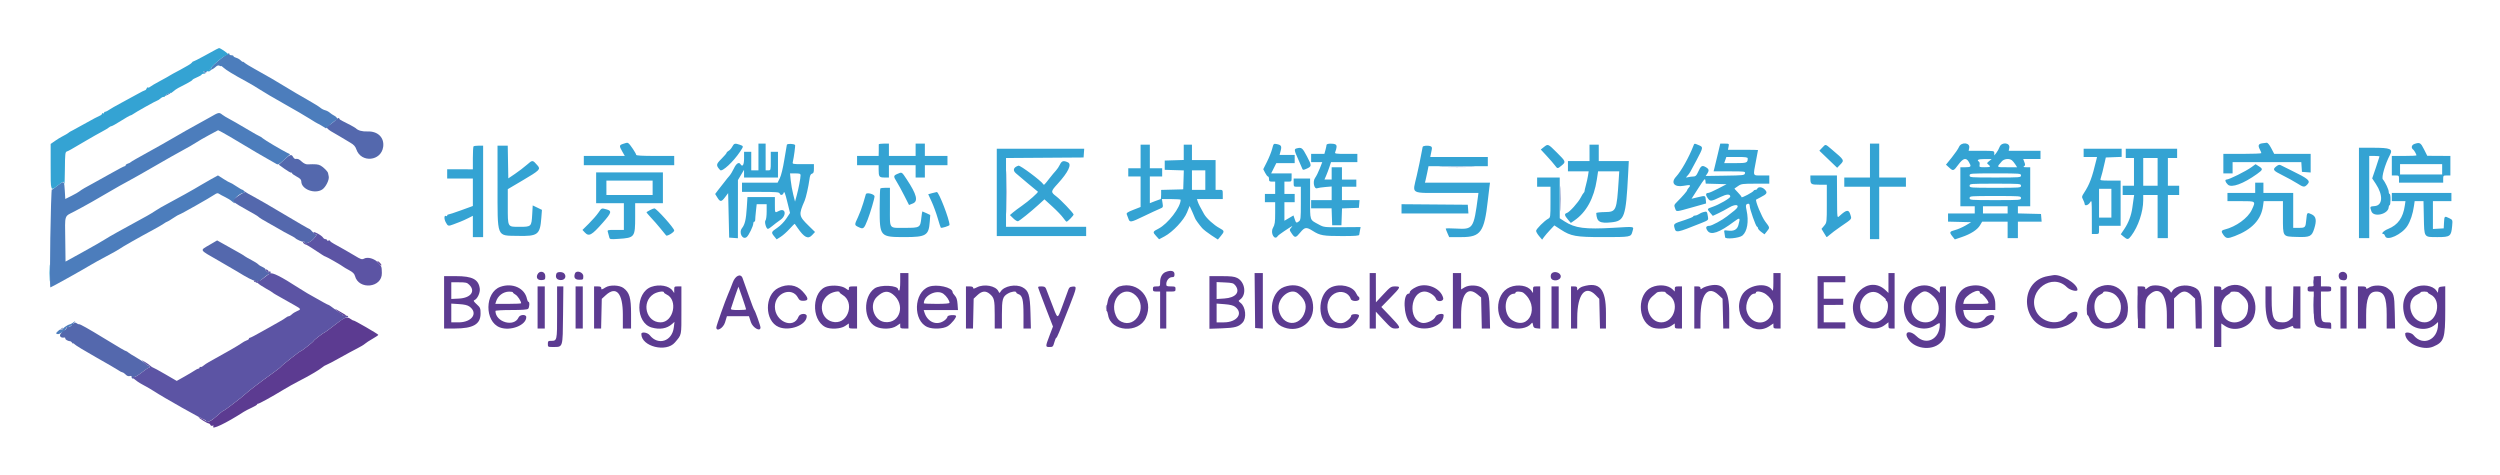 <svg xmlns="http://www.w3.org/2000/svg" role="img" viewBox="-4.05 -2.30 405.60 77.10"><title>Beijing Academy of Blockchain and Edge Computing (member) logo</title><g fill-rule="evenodd"><path fill="#5c3b91" d="M57.167 40.064c0 .064.15.278.333.474.183.197.333.281.333.186 0-.095-.15-.308-.333-.474-.183-.166-.333-.249-.333-.186m127.892 1.768c-.553.223-.892.84-.892 1.622 0 .703-.008.713-.584.713-.511 0-.583.051-.583.416s.072.417.583.417h.584v6h1v-6h.75c.689 0 .75-.034.75-.417 0-.382-.061-.416-.75-.416-.67 0-.75-.041-.75-.38 0-.564.459-1.12.926-1.12.341 0 .407-.081.407-.5 0-.539-.593-.677-1.441-.335m-101.916.403c-.263.578.065.966.759.899.467-.046.515-.104.515-.634 0-.783-.948-.98-1.274-.265m3.089-.164c-.236.613.003 1.011.637 1.064.693.057 1.052-.544.629-1.054-.262-.316-1.146-.323-1.266-.01m3.003-.01c-.252.658-.009 1.022.682 1.022.65 0 .666-.014.666-.583 0-.651-1.125-1.018-1.348-.439m158.433.02c-.118.142-.16.427-.1.667.176.702 1.599.515 1.599-.21 0-.621-1.087-.953-1.499-.457m127.912-.124c-.348.259-.225 1.042.18 1.144.728.182.99.023.99-.603 0-.592-.68-.907-1.17-.541M142 43.417c0 .833-.069 1.416-.167 1.416-.091 0-.166-.068-.166-.153 0-.703-2.905-.841-3.832-.181-1.905 1.356-1.796 5.167.175 6.173.97.494 2.591.454 3.383-.084l.607-.411v.411c0 .369.069.412.667.412h.666v-9H142v1.417m57.539 3.041l.044 4.459.625.051.625.052V42h-1.338l.044 4.458m18.628.042V51h1v-2.734l1.269 1.367c1.169 1.259 1.32 1.367 1.916 1.367.93 0 .84-.214-.825-1.956l-1.471-1.539 1.472-1.506c1.684-1.723 1.73-1.832.766-1.832-.665 0-.774.073-1.911 1.291l-1.205 1.292-.006-2.375-.005-2.375h-1v4.5m13.5 0V51H233v-2.156c0-3.443 1.027-4.736 2.673-3.363l.577.482.054 2.518.053 2.519h1.339l-.056-2.655c-.062-2.884-.132-3.118-1.185-3.904-.674-.503-2.124-.571-2.865-.133l-.59.347V42h-1.333v4.5m51.995-2.958c-.004 1.081-.054 1.458-.168 1.263-.848-1.454-4.102-.893-4.975.858-1.622 3.251 1.7 6.853 4.541 4.925l.607-.411v.411c0 .36.074.412.583.412h.583v-9h-1.166l-.005 1.542m18.671.073v1.614l-.458-.437c-2.737-2.611-6.616 1.062-4.875 4.617.754 1.539 3.325 2.106 4.721 1.041l.612-.467v.509c0 .453.054.508.5.508h.5v-9h-1v1.615m25.908-1.129c-5.029.826-4.333 8.513.77 8.514 2.031 0 3.985-1.204 3.988-2.458.002-.533-1.235-.217-1.681.43-1.203 1.741-4.334 1.117-5.141-1.025-1.205-3.196 2.733-6.026 5.097-3.661.514.513 1.727.81 1.725.422-.005-1.004-2.754-2.626-3.988-2.354-.052.012-.399.071-.77.132M68 46.75V51l1.708-.001c3.008-.002 4.209-.691 4.209-2.416 0-.876-.044-.982-.628-1.517-.476-.436-.567-.598-.378-.67.493-.189.969-1.21.878-1.884-.2-1.492-1.199-2.012-3.867-2.012H68v4.25m46.828-3.208c-.208.573-.551 1.428-.761 1.901-.447 1.007-1.9 5.12-1.9 5.379 0 .777 1.131.121 1.416-.822l.303-1h3.575l.311.958c.3.924 1.561 1.627 1.561.87 0-.273-.874-2.728-1.006-2.828-.061-.046-.49-1.171-.954-2.5-.464-1.329-.896-2.548-.96-2.708-.308-.777-1.179-.365-1.585.75m77.339 3.228v4.27l2.041-.072c2.119-.075 2.719-.243 3.348-.938.673-.744.491-2.54-.324-3.181-.394-.31-.398-.331-.097-.544 1.107-.786.83-2.864-.468-3.513-.456-.228-1.011-.292-2.542-.292h-1.958v4.27m98.666-.02V51h4.5v-1h-3.5v-2.833H295v-1h-3.167V43.5h3.5v-1h-4.5v4.25m80.485-4.125c-.009.069-.003.444.012.833.028.686.012.709-.484.709-.436 0-.513.062-.513.416 0 .352.078.417.5.417h.5v2.491c0 3.096.134 3.354 1.809 3.475l1.025.074v-.52c0-.491-.036-.52-.634-.52-.983 0-1.033-.132-1.033-2.7V45h.833c.778 0 .834-.028.834-.417 0-.389-.056-.416-.834-.416h-.833V42.5h-.583c-.321 0-.591.056-.599.125M72.091 43.909c1.049 1.049.229 2.135-1.685 2.232l-1.239.062V43.5h1.257c1.113 0 1.305.047 1.667.409m124.259.07c.877 1.084.101 2.031-1.762 2.151l-1.255.081v-2.746l1.35.061c1.175.053 1.391.112 1.667.453m-119.224.258c-2.541.907-2.594 5.633-.073 6.586 1.706.645 4.28-.359 4.28-1.669 0-.495-1.03-.45-1.252.054-.712 1.623-3.748.762-3.748-1.062 0-.08 1.148-.146 2.55-.146 1.761 0 2.612-.062 2.75-.2.23-.23.273-1.133.055-1.133-.081 0-.188-.207-.238-.459-.355-1.764-2.352-2.674-4.324-1.971m17.078.087c-.652.409-.704.416-.704.093 0-.175-.176-.25-.583-.25h-.584V51h1.142l.054-2.409.054-2.409.646-.591C95.93 44.035 97 45.252 97 48.742V51h1.333v-2.378c0-2.611-.249-3.461-1.23-4.195-.653-.487-2.199-.542-2.899-.103m7.419-.086c-2.625.937-2.584 5.842.055 6.599 1.315.377 2.466.179 3.303-.566l.398-.354-.113.916c-.275 2.246-2.545 2.976-3.9 1.254-.36-.458-1.366-.608-1.366-.204 0 2.034 4.039 3.053 5.45 1.375 1.123-1.336 1.05-.973 1.05-5.209v-3.882h-.583c-.546 0-.584.034-.584.537v.537l-.271-.388c-.56-.799-2.135-1.08-3.439-.615m20.606.179c-2.293 1.143-2.252 5.372.061 6.339 1.769.739 4.543-.337 4.543-1.762 0-.531-1.123-.463-1.33.081-.798 2.099-3.841.813-3.837-1.622.004-2.249 2.792-3.307 3.763-1.428.198.382.358.475.815.475.964 0 .931-.433-.121-1.568-.973-1.05-2.434-1.243-3.894-.515m7.945-.256c-2.477.62-2.713 5.362-.329 6.595.792.41 2.495.321 3.215-.168l.607-.411v.411c0 .369.069.412.666.412H135v-6.833h-.667c-.563 0-.666.053-.666.344 0 .342-.005.342-.531-.033-.589-.419-1.964-.567-2.962-.317m16.463.064c-2.465.915-2.6 5.541-.192 6.548.881.368 2.528.292 3.252-.149.621-.378 1.523-1.515 1.344-1.694-.215-.215-1.374-.096-1.374.141 0 .131-.191.388-.425.572-1.237.973-2.81.372-3.315-1.268l-.116-.375h5.562l-.07-.971c-.051-.703-.171-1.081-.437-1.365-.201-.217-.367-.473-.367-.57-.005-.774-2.567-1.35-3.862-.869m7.815.09c-.489.249-.619.267-.619.084 0-.154-.196-.232-.583-.232h-.583V51h1.142l.054-2.421.054-2.422.614-.578c.723-.682 1.343-.744 1.989-.198.729.616.813.962.813 3.358V51h1.167v-2.242c0-2.515.115-2.93.953-3.424.588-.347 1.38-.449 1.38-.179 0 .086.151.204.335.262.657.209.832.91.832 3.325V51h1.202l-.068-2.542c-.078-2.918-.298-3.619-1.298-4.15-1.08-.573-2.981-.206-3.536.684-.192.307-.204.305-.376-.046-.435-.883-2.309-1.224-3.472-.631m23.103-.142c-.496.153-1.272.961-1.692 1.764-.233.445-.52 2.23-.359 2.23.066 0 .168.298.226.662.43 2.691 4.948 3.016 6.118.44 1.378-3.033-1.171-6.059-4.293-5.096m26.732.082c-2.402.882-2.717 5.232-.46 6.37 2.495 1.258 5.149-.277 5.166-2.989.017-2.74-2.171-4.312-4.706-3.381m7.629.055c-2.037.926-2.38 4.835-.543 6.193.729.539 2.769.66 3.624.216.623-.325 1.591-1.609 1.42-1.885-.161-.261-1.25-.209-1.25.06 0 .355-.807 1.074-1.338 1.19-2.357.518-3.545-3.47-1.409-4.731 1.043-.615 2.339-.208 2.671.838.149.468 1.409.446 1.409-.024 0-.184-.061-.334-.136-.334-.074 0-.263-.266-.418-.592-.535-1.121-2.574-1.592-4.03-.931m13.834-.062c-.658.309-1.083.66-1.083.895 0 .105-.067.19-.148.19-.996 0-.886 3.539.148 4.731 1.515 1.749 5.5.862 5.5-1.224 0-.407-1.171-.186-1.337.252-.213.559-1.487 1.14-2.17.99-2.319-.51-1.932-5.082.43-5.082.662 0 1.661.645 1.831 1.181.185.582 1.313.447 1.17-.139-.389-1.603-2.709-2.561-4.341-1.794m15.167.045c-2.586 1.068-2.539 5.647.066 6.518 1.24.414 2.758.154 3.362-.576.219-.264.245-.248.322.197.07.403.175.493.625.537l.541.052v-6.854h-.583c-.546 0-.583.034-.583.537v.537l-.272-.388c-.58-.828-2.199-1.089-3.478-.56m11.833-.115c-.275.082-.593.277-.708.434-.19.26-.209.253-.209-.08 0-.295-.096-.365-.5-.365h-.5V51h1l.008-1.792c.015-3.79 1.314-5.355 3.001-3.616l.575.593.057 2.407.057 2.408h.969v-2.542c-.001-3.917-1.029-5.091-3.75-4.28m11.136.146c-2.286 1.038-2.312 5.257-.041 6.432.792.41 2.495.321 3.215-.168l.607-.411v.411c0 .36.074.412.583.412h.583v-6.833h-.583c-.511 0-.583.051-.583.416V45l-.34-.34c-.731-.731-2.245-.879-3.441-.336m8.895-.155c-.258.078-.577.231-.708.34-.192.159-.24.144-.24-.072 0-.189-.15-.27-.5-.27h-.5V51h1l.008-1.792c.015-3.809 1.214-5.278 2.962-3.629l.614.579.057 2.421.057 2.421h.969v-2.497c0-3.972-1.008-5.147-3.719-4.334m33.962.144c-1.735.788-2.424 3.119-1.498 5.069.73 1.539 3.037 2.114 4.596 1.145.807-.502.826-.505.822-.145-.026 2.36-2.214 3.434-3.789 1.858-.973-.972-2.004-.797-1.463.248.91 1.761 3.805 2.241 5.309.881.862-.78.947-1.261.947-5.362v-3.84h-.5c-.451 0-.5.052-.5.531v.531l-.459-.437c-.885-.845-2.246-1.032-3.465-.479m8.485-.132c-2.299.667-2.821 4.714-.806 6.251 1.613 1.23 5.072.283 5.077-1.39.002-.403-1.132-.248-1.422.194-.917 1.4-3.182.948-3.512-.702l-.107-.534h5.209v-.944c0-2.242-2.047-3.568-4.439-2.875m21.172.126c-1.156.543-1.9 1.932-1.9 3.547 0 .538.06.979.133.979.073 0 .228.263.344.583.891 2.465 5.626 1.954 6.116-.66.629-3.35-1.91-5.756-4.693-4.449m8.433-.189c-.137.051-.381.207-.541.346-.263.229-.292.227-.292-.022 0-.207-.155-.275-.625-.275h-.625l.034 3.375.033 3.375.592.051.591.052v-2.271c0-2.406.083-2.752.813-3.368 1.543-1.303 2.687.159 2.687 3.436V51h1.167v-4.877l.595-.562c.798-.752 1.396-.747 2.207.018l.614.578.054 2.422.054 2.421h.976v-2.509c0-3.063-.226-3.778-1.332-4.221-1.247-.499-2.821-.239-3.379.558l-.254.362-.239-.342c-.462-.658-2.213-1.067-3.13-.73m12.667.002c-.137.052-.456.239-.708.415-.456.319-.459.319-.459-.024 0-.282-.104-.344-.583-.344h-.583V54h1.166v-3.823l.607.411c1.579 1.072 4.102.229 4.704-1.571 1.004-3.005-1.452-5.908-4.144-4.897m22.875.202c-.438.274-.542.292-.542.092 0-.177-.188-.247-.666-.247h-.667V51h1.333v-2.156c0-2.772.445-3.819 1.631-3.838 1.275-.02 1.703.918 1.703 3.736V51h1.362l-.056-2.655c-.061-2.886-.132-3.118-1.189-3.907-.665-.497-2.205-.558-2.909-.116m7.375-.007c-1.664.768-2.296 2.515-1.671 4.62.62 2.088 3.414 2.834 5.046 1.348l.375-.341-.004.404c-.025 2.528-2.504 3.596-3.983 1.716-.32-.406-1.346-.574-1.346-.22 0 1.532 2.82 2.832 4.547 2.096 1.77-.756 1.951-1.304 1.952-5.907l.001-3.885-.542.052c-.457.044-.55.126-.596.529l-.055.477-.259-.37c-.578-.825-2.257-1.077-3.465-.519M83.167 47.583V51h1.166v-6.833h-1.166v3.416m3.166.828c0 4.68.021 4.589-1.072 4.589-.364 0-.428.074-.428.5 0 .493.013.5.875.495 1.595-.01 1.535.184 1.591-5.169l.049-4.659h-1.015v4.244m3-.828V51H90.5v-6.833h-1.167v3.416m27.062-1.566c.333.972.605 1.816.605 1.875 0 .059-.568.108-1.262.108-.928 0-1.248-.055-1.207-.208.123-.466 1.205-3.611 1.23-3.578.016.02.3.831.634 1.803m48.021-1.559c.065.161.179.48.253.709.073.229.58 1.562 1.125 2.961l.991 2.545-.554 1.455c-.694 1.826-.695 1.872-.003 1.872.524 0 .576-.051.772-.75.115-.413.26-.75.322-.75.116 0 .411-.708 2.161-5.187 1.199-3.07 1.217-3.187.475-3.115-.487.047-.569.135-.818.885-.152.459-.568 1.592-.923 2.52-.749 1.953-.612 2.027-1.74-.936-.366-.963-.734-1.919-.818-2.125-.118-.292-.286-.375-.757-.375-.51 0-.586.045-.486.291m83.251 3.125V51h1.166v-6.833h-1.166v3.416m115.833-.825c0 3.881 1.223 5.128 3.922 4.001.505-.211.578-.211.578 0 0 .164.185.241.583.241h.584v-6.833h-1.143l-.054 2.514-.053 2.515-.468.402c-.334.288-.668.402-1.171.402-1.46 0-1.776-.674-1.777-3.792l-.001-2.041h-1v2.591m12.167.825V51h1v-6.833h-1v3.416m-296.5-2.444c0 .076.184.237.409.357.344.184.924 1.065.924 1.404 0 .055-.943.1-2.095.1h-2.094l.117-.375c.293-.94 1.15-1.594 2.114-1.613.343-.007.625.05.625.127m24.5.001c0 .077.187.225.417.33 1.92.875 1.144 4.53-.963 4.53-2.343 0-3.168-3.257-1.158-4.574.596-.39 1.704-.576 1.704-.286m28.5-.009c0 .072.216.258.479.414 1.97 1.163.982 4.601-1.268 4.416-2.236-.183-2.873-3.167-.96-4.49.62-.429 1.749-.648 1.749-.34m8.623.305c2.116 1.614 1.221 4.796-1.271 4.516-1.816-.205-2.634-2.836-1.278-4.11.988-.929 1.713-1.044 2.549-.406m8.233-.061c.489.36.977 1.084.977 1.45 0 .113-.74.175-2.083.175-1.146 0-2.084-.041-2.084-.092 0-1.303 2.119-2.321 3.19-1.533m31.215.285c1.91 1.877.001 5.348-2.331 4.241-.443-.21-.695-.49-.925-1.026-1.129-2.634 1.353-5.085 3.256-3.215m26.281-.368c1.12.918 1.476 1.833 1.149 2.951-.765 2.615-3.75 2.406-4.257-.298-.34-1.814 1.85-3.685 3.108-2.653m36.595-.084c2.719 2.128.976 6.26-1.863 4.417-1.545-1.003-1.262-4.239.374-4.286.115-.003.208-.081.208-.172 0-.238.964-.207 1.281.041m23.053-.077c0 .072.216.258.479.414 1.885 1.113 1.007 4.455-1.17 4.455-1.97 0-2.98-2.919-1.456-4.205.31-.261.638-.543.73-.627.205-.186 1.417-.218 1.417-.037m16.29.305c1.205.919 1.484 1.98.873 3.32-.885 1.945-3.415 1.569-3.998-.593-.309-1.15.446-2.83 1.274-2.83.125 0 .227-.075.227-.166 0-.338 1.058-.163 1.624.269m18.527.016c.769.58 1.075.881.903.884-.075.001-.03.07.101.153.414.262.326 1.691-.147 2.382-1.078 1.574-2.792 1.512-3.758-.136-1.224-2.089 1.06-4.673 2.901-3.283m8.664.348c1.61 1.512.779 4.2-1.299 4.2-2.133 0-3.074-2.593-1.508-4.159 1.139-1.139 1.63-1.146 2.807-.041m7.519-.633c0 .091.08.166.177.166.211 0 1.023.926 1.192 1.361.113.287-.009.306-1.976.306h-2.096l.106-.458c.225-.977 2.597-2.232 2.597-1.375m21.739.205c2.347 1.539.74 5.626-1.795 4.567-1.612-.674-1.87-3.782-.371-4.465.235-.107.427-.257.427-.334 0-.287 1.189-.128 1.739.232m20.309-.213c1.389 1.1 1.646 1.671 1.382 3.076-.392 2.089-3.222 2.435-4.034.492-.489-1.171-.124-2.642.791-3.182.263-.156.479-.342.479-.414 0-.186 1.141-.163 1.382.028m30.618-.019c0 .077.188.225.417.33 1.909.869 1.157 4.53-.93 4.53-2.325 0-3.255-3.597-1.168-4.52.283-.125.515-.285.515-.354s.262-.126.583-.126c.321 0 .583.063.583.14M72.136 47.45c1.425 1.059.376 2.55-1.794 2.55h-1.175v-3.044l1.261.081c.905.058 1.387.175 1.708.413m124.185.014c1.407 1.046.342 2.536-1.813 2.536h-1.175v-3.048l1.28.097c.881.066 1.412.195 1.708.415m-145.654.694c.32.275.681.502.801.504.12.003.175.075.122.161-.054.086.054.145.24.131.445-.033.482.003-.705-.689-.996-.58-1.016-.585-.458-.107m-.401 2.259c-.879.687-1.638 1.25-1.687 1.25-.146 0-1.746 1.23-1.746 1.342 0 .119-1.948 1.658-2.099 1.658-.138 0-3.138 2.365-3.204 2.526-.03.071-.63.541-1.334 1.044-1.807 1.291-3.873 2.863-4.363 3.32-.684.64-3.479 2.776-3.631 2.776-.077 0-.584.407-1.127.904-.879.805-1.471 1.067-1.742.771-.136-.149-1.166-.7-1.166-.623 0 .129 1.406 1.004 1.614 1.004.113 0 .246.108.297.239.051.135.204.197.349.141.158-.061.214-.03.146.081-.433.7 2.015-.461 4.927-2.338.229-.148.81-.449 1.292-.669.481-.22.875-.462.875-.538 0-.076.056-.122.125-.101.136.04 2.22-1.107 4.208-2.315.688-.418 1.775-1.025 2.417-1.35 1.566-.791 3.426-1.883 3.821-2.243.176-.161.476-.341.666-.401.19-.06 1.171-.574 2.179-1.142 1.009-.568 2.271-1.251 2.805-1.518.534-.266 1.106-.61 1.27-.763.164-.153.721-.516 1.237-.808.516-.291.936-.578.934-.638-.005-.123-3.957-2.407-4.031-2.331-.027.027-.233-.081-.46-.24-.646-.452-.87-.369-2.572.962"/><path fill="#5468ad" d="M50.56 17.048c-.391.417-1.482 1.199-1.612 1.156-.343-.113.237.549.686.783.278.145.933.525 1.454.846.521.321 1.287.779 1.701 1.018.567.327.81.597.976 1.084.766 2.243 4.039 1.93 4.354-.416.201-1.499-.871-2.553-2.536-2.491-.881.032-1.534-.148-1.917-.528-.116-.116-1.469-.849-2.124-1.152-.298-.138-.542-.31-.542-.383 0-.192-.221-.15-.44.083m-8.516 6.578l-.867.793.926.666c.51.366.995.646 1.078.623.084-.023.152.023.152.102 0 .079.338.323.75.542.561.297.75.496.75.786 0 1.27 2.177 2.106 3.4 1.305.574-.376 1.179-1.607 1.048-2.131-.055-.217-.103-.451-.108-.52-.015-.239-.76-.992-1.216-1.23-.415-.216-.762-.247-2.129-.194-.243.01-.624-.171-.899-.426-.467-.432-.639-.507-1.045-.456-.11.013-.281-.128-.381-.314-.266-.497-.497-.425-1.459.454m207.026 6.291c0 1.833.024 2.606.054 1.717.03-.889.03-2.389 0-3.333-.029-.945-.054-.218-.054 1.616M35.561 28.792c.077.127.034.208-.111.208-.129 0-.589.27-1.022.601l-.787.6.364.34c.2.186 1.125.748 2.055 1.249.929.5 1.765 1.002 1.857 1.114.091.113.766.53 1.5.928.733.398 1.597.888 1.919 1.089.322.202.997.574 1.5.828s.952.508.997.565c.188.232 1.207.681 1.348.594.084-.052.152-.031.152.046 0 .409.846.161 1.401-.411.54-.556.808-1.025.464-.813-.074.046-.317-.137-.539-.406-.223-.27-.464-.491-.536-.491-.072 0-1.873-1.041-4.002-2.314-2.129-1.273-4.38-2.579-5.003-2.902-.622-.323-1.255-.688-1.407-.811-.195-.158-.239-.162-.15-.014m-5.639 8.648c-1.585.928-1.696.725 1.356 2.477 1.436.825 2.855 1.65 3.151 1.833 1.555.96 2.503 1.457 2.856 1.496.216.023.446.102.512.175s-.03.078-.214.012c-.257-.092-.288-.074-.136.08.153.153.398.024 1.081-.574.486-.425.974-.772 1.084-.772.111 0 .247-.074.303-.165.059-.094-.007-.123-.152-.067-.258.099-.763-.279-.763-.57 0-.087-.223-.25-.494-.363-.272-.112-.577-.304-.678-.425-.1-.121-.571-.421-1.047-.667-.475-.246-.977-.533-1.114-.637-.286-.216-.452-.313-2.787-1.617l-1.703-.951-1.255.735M7.604 50.289c.063.26-.548.599-.8.443-.108-.067-.143-.043-.082.057.138.223-.318.608-.551.464-.097-.06-.126-.191-.065-.29.069-.111.034-.133-.088-.057-.14.086-.149.186-.029.331.123.147.077.308-.159.562-.354.38-.03.778.538.662.119-.025.198.045.177.154-.033.172.445.436.836.46.072.005.202.121.289.258.087.138.159.18.161.093.001-.086.096-.033.211.117.114.151 1.67 1.098 3.458 2.104 1.787 1.007 3.437 1.965 3.665 2.13.228.164.517.314.643.332.125.018.367.183.537.365.197.211.435.299.656.241.226-.059.33-.019.298.118-.027.115.055.247.183.293.153.056.187.013.101-.126-.085-.139-.051-.182.102-.129.127.044.692-.283 1.255-.728.563-.446 1.111-.81 1.218-.81.107 0 .146-.08.085-.177-.06-.098-.142-.146-.182-.106-.04.04-.284-.124-.541-.364-.258-.24-.935-.699-1.506-1.019-.57-.321-1.139-.677-1.264-.792-.124-.115-.278-.208-.341-.208-.119 0-1.139-.595-3.576-2.085-2.53-1.547-3.913-2.324-4.059-2.28-.078.024-.247-.044-.375-.15-.176-.146-.289-.146-.466.001-.129.107-.266.135-.306.062-.04-.072-.05-.039-.023.074"/><path fill="#4c7dbc" d="M31.997 7.053c-.952.722-1.896 1.614-1.708 1.614.06 0-.038.108-.215.241-.314.234-.312.239.046.149.204-.051.552-.262.774-.467.288-.267.479-.331.671-.224.148.083.268.106.268.052s.169.061.375.256c.412.387 1.695 1.169 3.625 2.206.688.37 1.738.993 2.334 1.386.595.393 2.358 1.428 3.916 2.3 1.559.873 3.396 1.944 4.084 2.381.687.437 1.287.797 1.333.8.046.003.365.179.709.393l.625.388.773-.681c.425-.374.838-.68.916-.68.325 0 .111-.461-.315-.681-.252-.13-.597-.361-.766-.514-.17-.152-.507-.327-.75-.387s-.592-.245-.775-.41c-.184-.165-1.196-.789-2.25-1.385-1.055-.597-2.405-1.388-3-1.759-1.444-.899-3.781-2.258-5.403-3.143-.726-.396-1.457-.845-1.625-.997-.168-.152-.306-.227-.306-.167s-.148-.039-.329-.22c-.181-.181-.518-.376-.75-.434-.231-.059-.421-.173-.421-.255 0-.081-.15-.148-.333-.148-.183 0-.333-.075-.333-.167 0-.275-.206-.178-1.17.553M29 9.333c-.202.131-.178.162.125.164.206.002.375-.072.375-.164 0-.208-.177-.208-.5 0m-5.875 3.596c-.623.338-.585.478.042.154.275-.142.5-.294.5-.337 0-.108-.018-.101-.542.183m6.958 3.763c-.641.371-1.766.995-2.5 1.387-.733.392-2.196 1.221-3.25 1.842-1.054.621-3.079 1.766-4.5 2.544-1.421.777-2.621 1.468-2.666 1.535-.046.067-.252.174-.459.239-.206.064-.375.187-.375.272 0 .086-.075.156-.167.156-.093 0-1.039.494-2.104 1.099-1.065.604-2.321 1.303-2.791 1.552-1.323.702-2.164 1.195-2.438 1.43-.137.118-.709.444-1.27.725l-1.021.511-.077-1.326c-.095-1.636-.117-1.659-.999-.981-1.22.94-1.213.935-1.057.656.095-.169.085-.196-.03-.083-.191.187-.441 16.083-.253 16.083.118 0 5.266-2.871 6.541-3.647.412-.251 1.575-.893 2.583-1.427 1.008-.533 1.946-1.06 2.083-1.169.32-.256 3.301-1.949 5.584-3.171.641-.343 1.365-.766 1.609-.938.243-.173.49-.314.548-.314.058 0 .496-.263.972-.584.476-.321.927-.583 1.001-.583.157 0 4.971-2.721 5.687-3.215.378-.26.543-.292.75-.146.147.104.595.346.997.539.402.193.885.494 1.073.67.188.175.417.319.509.319.092 0 .03-.101-.139-.224-.32-.234.946-1.443 1.511-1.443.128 0 .181-.105.125-.25-.052-.137-.166-.25-.251-.25-.086 0-.545-.262-1.022-.583-.476-.321-.927-.584-1.001-.584-.074 0-.548-.264-1.053-.587l-.918-.587-1.116.612c-.614.337-1.378.777-1.699.978-.808.506-4.189 2.398-5.5 3.077-.596.308-1.393.771-1.77 1.027-.378.257-1.016.646-1.417.865-4.4 2.397-6.181 3.392-6.813 3.806-.412.27-2.025 1.194-3.583 2.053L6.583 40.14l-.045-3.524c-.054-4.214-.207-3.738 1.488-4.616 1.458-.756 4.082-2.234 6.057-3.413.642-.384 1.842-1.058 2.667-1.499.825-.442 2.813-1.567 4.417-2.5 1.604-.933 3.591-2.057 4.416-2.498.825-.44 1.8-1.003 2.167-1.249.367-.247 1.324-.8 2.127-1.23l1.461-.782.67.342c.369.188 1.887 1.076 3.373 1.974 1.486.898 3.227 1.92 3.869 2.271.642.352 1.32.738 1.507.858.309.198.431.136 1.301-.661l.961-.88-.468-.234c-1-.501-3.652-2.076-3.978-2.363-.19-.166-.394-.303-.454-.303s-1.064-.569-2.231-1.264c-1.168-.695-2.427-1.418-2.797-1.606-.371-.188-.853-.482-1.072-.653-.527-.411-.583-.4-1.936.382m129.158 12.225c.001 3.116.023 4.368.05 2.781.028-1.587.028-4.137 0-5.667-.027-1.53-.05-.231-.05 2.886m70.717-4.126c1.307.028 3.444.028 4.75 0 1.307-.028.238-.051-2.375-.051-2.612 0-3.681.023-2.375.051M7.8 50.042c-.124.114-.335.233-.471.263-.518.115-1.329.728-1.215.918.087.145.056.147-.124.007-.186-.146-.328-.103-.635.19-.382.366-.384.382-.063.483.334.107 1.505-.793 1.418-1.089-.021-.075.065-.095.193-.046s.483-.139.79-.418c.306-.279.506-.509.444-.512-.062-.002-.214.089-.337.204"/><path fill="#34a3d3" d="M31 5.726c-.229.124-1.122.611-1.983 1.083-.862.472-1.627.858-1.7.858-.074 0-.194.101-.267.225-.073.124-.883.619-1.8 1.101s-1.742.934-1.833 1.006c-.092.071-.767.449-1.5.84-.734.391-1.452.812-1.597.936-.145.124-.312.177-.371.118s-.155.016-.213.166c-.058.151-.165.274-.239.274-.074 0-.647.289-1.274.642-.627.353-1.815 1-2.64 1.438-.825.439-1.699.937-1.942 1.109-.243.171-.525.311-.625.311-.1 0-.183.08-.183.177 0 .097-.075.13-.166.073-.092-.056-.167-.021-.167.078s-.19.253-.421.341c-.232.088-1.189.595-2.125 1.127-.937.532-1.929 1.077-2.204 1.211-.275.133-.538.28-.583.326-.137.137-.721.489-1.167.703-.229.109-.735.422-1.125.693l-.708.495v3.628c0 4.112-.034 4.017 1.121 3.136 1.006-.767 1.001-.765 1.094-.279.04.206.083-.873.095-2.398.021-2.48.054-2.782.315-2.867.292-.096.519-.224 3.291-1.857.825-.486 1.909-1.098 2.408-1.36.499-.262 1.01-.57 1.137-.685.126-.115.311-.208.41-.208.1 0 .786-.384 1.526-.854.739-.469 1.432-.866 1.54-.882.108-.016.297-.11.421-.209.331-.264 3.83-2.222 3.971-2.222.066 0 .291-.148.5-.33.209-.181.446-.289.526-.24.079.049.145.012.145-.083 0-.094.225-.288.5-.43.275-.143.5-.206.5-.142s.168-.037.375-.224c.206-.188.572-.445.813-.571.241-.127.86-.448 1.375-.715.515-.267.937-.537.937-.6 0-.063.337-.254.75-.424.412-.17.75-.369.75-.442 0-.073.168-.138.375-.144.343-.011.348-.022.054-.138-.422-.165.037-.372.536-.241.182.047.388-.007.458-.121.088-.142.055-.168-.106-.085-.129.067-.088.003.09-.141.177-.144.274-.262.213-.262-.197 0 1.014-1.128 1.767-1.647.405-.279.788-.456.85-.394.063.063.069-.003.014-.146-.081-.212-1.216-.983-1.441-.979-.033.001-.248.102-.477.225m66.042 15.315c-.647.208-.66.329-.133 1.251l.405.708h-6.647v1.5h14.666V23h-3.083c-2.079 0-3.083-.058-3.083-.178 0-.21-.981-1.683-1.239-1.861-.207-.143-.185-.145-.886.08m265.906-.087c-.592.089-.694.355-.372.974.141.269.256.545.256.614.001.068-1.386.125-3.082.125h-3.083v3.166h1.5V24h11.148l.051.792.051.791.708.052.708.051v-3.019l-2.958-.001h-2.958l-.479-.916c-.303-.581-.578-.908-.75-.892-.149.014-.482.057-.74.096m24.757.086c-.523.17-.63.665-.207.96.133.093.502.759.502.906 0 .052-.9.094-2 .094h-2v3.167h.583c.556 0 .584.027.584.583v.583h7.166v-.583c0-.556.028-.583.584-.583h.583V23l-1.875-.011-1.875-.011-.517-1.031c-.553-1.103-.684-1.18-1.528-.907m-272.952.455c-.141.272-.406.575-.588.673-.182.097-.332.243-.332.324 0 .081-.378.524-.841.984-.889.884-.907 1.052-.202 1.82.314.341 2.146-1.358 3.236-3.001.588-.885.587-.89-.051-1.112-.781-.272-.941-.231-1.222.312M119 23.167v2.166h-1.167v-3h-1.166v1.084c0 1.044-.256 1.446-.584.916-.246-.398-.684-.115-1.059.685-.216.46-.554 1.014-.75 1.23-.197.216-.507.599-.691.85-.183.251-.408.538-.5.638-.091.099-.378.464-.636.809l-.47.629.359.58c.457.74.655.729 1.257-.073l.49-.652.084 3.61.083 3.611.708.051.709.051.003-4.717.002-4.718.495-.834.494-.833.003.625.003.625h5.5v-4.167H121v1.5c0 1.489-.003 1.5-.417 1.5h-.416V21H119v2.167m4.61-1.98c-.035.126-.223 1.233-.418 2.458-.211 1.325-.503 2.525-.72 2.959l-.364.729h-5.775v1.5h3.006c2.517 0 3.02.041 3.101.25.143.374.521.302.657-.125.091-.282.232.076.573 1.459l.454 1.833-.604.915c-.353.535-.964 1.157-1.472 1.5-.989.666-1.015.741-.481 1.393l.388.475.658-.416c.362-.228 1.011-.808 1.444-1.289.432-.481.808-.845.835-.809.027.035.223.315.435.622 1.104 1.598 1.717 1.912 2.37 1.213l.483-.516-1.009-.987c-1.65-1.614-1.678-1.789-.671-4.101.211-.485.634-2.358.767-3.397.087-.674.192-.917.424-.978.242-.063.309-.24.309-.811v-.731h-1.753c-1.732 0-1.752-.004-1.668-.375.181-.795.431-2.67.365-2.736-.217-.218-1.277-.245-1.334-.035m14.91-.062c.011.069.011.519 0 1l-.02.875H135v1.5h3.5v.736c0 1.129.1 1.264.934 1.264h.733v-2h4.333v2h1.5v-2h3.667V23H146v-2h-1.5v2h-4.333v-2h-.834c-.458 0-.824.056-.813.125m63.826.721c-.123.481-.499 1.421-.834 2.089l-.611 1.215.303.592c.167.325.377.591.467.591.089 0 .162.188.162.417 0 .352.078.417.5.417h.5v2h-1.666V30.5h1.666v1.769c0 1.502-.054 1.865-.358 2.407-.476.846.278 2.129.776 1.322.058-.093.531-.452 1.052-.798 1.385-.92 1.489-.972 1.132-.565-.31.354-.309.369.083.944.515.756.651.74 1.39-.162.725-.885.985-.917 2.039-.248 1.163.737 1.686.829 4.734.83 2.087.001 2.77-.05 2.788-.207.014-.115.071-.444.128-.731l.102-.522-2.975.022c-2.942.022-2.983.017-3.807-.432-1.525-.831-1.417-.511-1.417-4.189v-3.273h-2.667v.666c0 .651.014.667.584.667H207v2.69c0 2.366-.035 2.717-.292 2.911-.428.326-.496.291-.71-.358l-.195-.59-.735.43-.735.431V30.5H206v-1.333h-1.667v-2h.584c.569 0 .583-.016.583-.667v-.667h-3.32l.419-.833.419-.833H206v-1.334h-2.454l.178-.665c.204-.764.096-.946-.652-1.095-.488-.098-.508-.076-.726.773m8.82-.638c-.001.115-.079.49-.175.834l-.173.625h-2.151V24h1.808l-.406 1.042c-.224.573-.564 1.257-.758 1.52-.427.582-.161 1.883.343 1.678.144-.059.731-.148 1.304-.197l1.042-.089v2.213h-3.333V31.5h3.32l.048 1.375.048 1.375h1.5l.049-1.368.048-1.369 1.368-.048 1.369-.048.051-.625.052-.625h-2.853V28H216v-1.167h-2.333v-2H212v2h-1.171l.271-.625c.149-.343.39-.981.534-1.416l.263-.792h4.27v-1.333h-1.851c-1.625 0-1.839-.033-1.75-.266.276-.719.302-1.11.082-1.25-.36-.227-1.481-.184-1.482.057m59.515.167c-.706 1.834-1.984 4.107-2.801 4.985-.918.985-.282 1.762 1.215 1.485 1.086-.201 1.245-.146.848.292-.152.168-.276.363-.276.432 0 .137-.764 1.017-1.618 1.864-.5.496-.521.564-.333 1.061.23.612.003.629 3.034-.224l2-.564-.047-.552c-.063-.749-.066-.751-1.263-.464l-1.053.252 1.098-1.711c.997-1.553 1.103-1.666 1.15-1.227l.052.485 1.69.047 1.691.047-1.359.709c-.747.389-1.471.708-1.607.708-.432 0-.469.318-.097.841.411.577.503.569 2.098-.193 1.003-.48 1.564-.499 1.564-.055 0 .263-1.792 1.299-2.898 1.676-.894.305-.902.326-.351.967l.418.486.866-.403c.476-.221 1.272-.646 1.768-.944 1.265-.758 1.951-.352.847.5-.268.206-.8.625-1.184.931-.738.587-2.477 1.526-2.837 1.53-.578.007-.684.286-.308.813.546.768 1.922.288 4.304-1.502.957-.72 1.037-.655.697.569-.207.746-.738 1.023-1.715.895-.641-.084-.643-.082-.542.423.056.279.101.573.101.654 0 .373 2.299.153 2.801-.269.798-.672 1.068-2.295.681-4.098-.147-.687-.14-.89.034-.997.29-.179.484-.043.484.339 0 .474.978 3.246 1.167 3.309.092.031.167.148.167.261 0 .112.237.38.528.595l.528.391.388-.485c.497-.621.505-.575-.28-1.606-.559-.732-1.65-3.385-1.461-3.547.026-.022.352-.194.724-.382 1.057-.532 1.17-.753.649-1.274-.425-.425-1.064-.462-1.215-.07-.031.08-.156.145-.278.145-.122 0-.247.061-.278.135-.096.233-1.972 1.232-1.972 1.049 0-.095-.27-.443-.6-.773-.33-.33-.574-.614-.542-.631.032-.017.299-.2.594-.406.49-.343.722-.374 2.791-.374H283v-1.333h-1.25c-1.467 0-1.396.181-.917-2.334.184-.962.334-1.768.334-1.791 0-.023-1.097-.042-2.438-.042h-2.437l.1-.5c.098-.494.091-.5-.623-.5h-.722l-.444 1.875c-.244 1.031-.488 2.044-.543 2.25l-.099.375h2.587c2.487 0 2.584.013 2.502.326-.08.308-.269.33-3.226.375l-3.142.049.243-.369c.353-.539.299-.764-.257-1.08-.59-.336-.762-.219-1.24.841-.249.552-.399.692-.745.694-.238.001-.62.05-.85.109-.415.107-.415.106-.098-.253.353-.4.363-.417 1.453-2.481 1.113-2.109 1.119-2.148.384-2.455-.767-.32-.72-.327-.891.119m28.652 2.375v2.75h-4.166V28h4.166v8.5h1.5V28h4.334v-1.5h-4.334V21h-1.5v2.75m14.445-2.208c-.125.298-.652 1.066-1.17 1.708l-.944 1.167.504.458c.674.613.717.599 1.499-.458.792-1.073 1.265-1.192 1.714-.433.438.741.368.849-.548.849H314v6.334h2.333v1.166H312v1.323l1.875.047 1.875.047-.913.536c-.502.295-1.271.628-1.709.74-.899.231-.951.36-.409 1.037l.383.479 1.122-.379c1.462-.494 2.536-1.187 2.965-1.913l.344-.583h4.134v2.666h1.666v-2.666h3.854l-.052-.625-.052-.625-1.875-.047-1.875-.048v-1.155h2v-6.334l-.625-.002c-.455-.002-.557-.045-.377-.159.203-.129.213-.249.056-.665l-.191-.507H327v-1.333h-5.158l.095-.477c.173-.865-1.255-1-1.572-.148-.111.298-.349.729-.529.958l-.329.417-.003-.375c-.004-.369-.039-.375-2.083-.375h-2.079l.095-.477c.174-.87-1.302-1.002-1.659-.148M181 23.083V25h-2v1.333h2v4.948l-1.177.462c-.937.367-1.155.517-1.067.734.061.15.186.479.277.731.224.619.361.595 2.514-.444 1.028-.497 2.152-1.019 2.498-1.16.613-.25.625-.273.52-.93l-.108-.674h1.522c.836 0 1.521.049 1.521.108 0 1.22-2.075 3.919-3.614 4.7-.928.471-.952.546-.378 1.174l.492.539.875-.464c1.346-.713 3.158-2.644 3.661-3.903l.416-1.039.441.963c.242.529.44.994.44 1.032 0 .117.718 1.111 1.155 1.6.226.253.893.774 1.481 1.158l1.07.697.476-.574c.626-.755.611-.841-.223-1.289-.893-.479-2.087-1.564-2.484-2.255-.606-1.056-.934-1.704-1.048-2.072l-.116-.375h4.189v-.75c0-.746-.003-.75-.583-.75h-.583v-4.833h-3.834v-2.5H188v2.487l-1.542.048-1.541.048v1.5l1.548.048 1.547.048-.047 1.535-.048 1.536-1.792.047-1.792.047v.745c0 .409-.034.744-.077.744-.042 0-.455.149-.916.331l-.84.331v-4.329h2V25h-2v-3.833H181v1.916m65.422-1.519l-.495.396.963 1.04c.53.573 1.123 1.257 1.318 1.52.433.585.434.585 1.093.039.725-.6.71-.64-.763-2.105-1.452-1.444-1.434-1.436-2.116-.89m7.411.936v1.333h-3.5V25.5h3.363l-.109.708c-.06.39-.214 1.084-.341 1.542-.127.458-.228.9-.224.981.003.082-.056.194-.133.25-.076.056-.289.398-.472.758-.41.807-1.819 2.374-2.259 2.514-.44.139-.399.394.166 1.055l.478.559.57-.392c1.94-1.332 3.182-3.593 3.649-6.644l.203-1.331h3.432l-.088 1.375c-.326 5.062-.386 5.201-2.237 5.231-.778.012-1.41.087-1.406.166.086 1.426.535 1.699 2.468 1.499 2.12-.219 2.346-.872 2.704-7.813l.11-2.125h-4.874v-2.666h-1.5V22.5m37.759-.843l-.47.491 1.445 1.387 1.444 1.386.494-.51c.699-.721.701-.717-1.356-2.455-1.106-.934-.973-.908-1.557-.299m-218.814-.213c-.061.062-.111.924-.111 1.917v1.806H68.5v1.5h4.167v4.454l-1.894.69c-1.041.379-1.979.689-2.083.689-.105 0-.19.079-.19.177 0 .097-.076.129-.168.072-.328-.202-.37.445-.065 1.01.346.643.41.661 1.233.347.321-.123.833-.318 1.138-.435.305-.117.886-.38 1.291-.586l.738-.373v3.455h1.666V21.333h-.722c-.397 0-.772.05-.833.111m3.893 6.264c.005 8.746-.218 8.184 3.285 8.263 3.27.074 3.61-.188 3.821-2.938l.098-1.283-.748-.362-.749-.362-.085 1.486c-.111 1.959-.141 1.988-2.058 1.988-1.971 0-1.902.123-1.902-3.378v-2.734l2.309-1.362c2.899-1.71 3.056-1.866 2.512-2.486-.808-.921-.791-.919-1.717-.11-.469.411-1.341 1.076-1.937 1.479l-1.083.732-.046-2.654-.046-2.654h-1.658l.004 6.375m150.089-6.166c-.035.114-.148.696-.25 1.291-.102.596-.42 2.107-.706 3.358-.713 3.121-1.252 2.809 4.847 2.809h5.161l-.082.625c-.684 5.175-.778 5.312-3.513 5.158-.944-.054-1.717-.052-1.717.004 0 .055.127.389.282.74l.282.64h2.039c3.067 0 3.661-.832 4.227-5.917.092-.825.21-1.819.262-2.208l.095-.709h-10.559l.1-.375c.055-.206.186-.806.291-1.333l.191-.958h9.623v-1.5h-9.339l.076-.375c.042-.207.117-.574.168-.816.065-.309.015-.471-.169-.542-.455-.174-1.243-.109-1.309.108m-20.468.24c-.406.106-.372.329.267 1.736.308.678.605 1.363.661 1.523.088.25.167.263.566.094 1.016-.43 1.024-.508.21-2.051-.759-1.439-.867-1.521-1.704-1.302M378.667 29v7.333h1.666V23h.834c.458 0 .833.04.833.088 0 .048-.267.868-.593 1.822l-.592 1.734.589.887c1.217 1.834 1.126 3.508-.197 3.604-.775.056-.79.078-.524.84.368 1.056 2.791.467 2.812-.683.003-.161.069-.292.147-.292.078 0 .145-.413.15-.917.004-.504-.059-.916-.142-.916-.082 0-.15-.153-.15-.34 0-.379-.57-1.589-.955-2.028-.262-.298.376-2.5 1.149-3.964.517-.979.092-1.16-2.736-1.165l-2.291-.003V29m-221-.083V36h14.5v-1.5h-13V23.337l6.291-.043 6.292-.044.051-.708.051-.709h-14.185v7.084M334 22.5v.667h2.173l-.109.458c-.7 2.927-1.097 3.989-2.014 5.39-.367.559-.375.629-.139 1.083.14.267.254.579.255.694.002.381.586.214.874-.25.275-.444.285-.367.289 2.333l.004 2.792h.584c.569 0 .583-.016.583-.667v-.667h3.5V27h-1.684c-1.537 0-1.675-.026-1.571-.292.118-.303.455-1.637.705-2.791l.145-.667 1.286-.049 1.286-.048v-1.32H334v.667m6.833.083v.75h1.334v4.5h-1.834v1.5h1.863l-.094.625c-.051.344-.144 1-.205 1.459-.164 1.216-.623 2.436-1.288 3.424l-.584.868.47.395c.613.517.742.501 1.228-.146 1.133-1.508 1.935-3.883 1.941-5.75l.003-.875H346v7h1.667v-7h1.833v-1.5h-1.833v-4.5h1.5v-1.5h-8.334v.75m-61.333.82c0 .712-.137.764-2.009.764h-1.807l.174-.5.175-.5h1.733c1.386 0 1.734.047 1.734.236m66.5 2.18v2.25h-2.333v-4.5H346v2.25m-27.333-1.744c-.39.31-.398.346-.125.556.463.357.351.438-.602.438-.852 0-.89-.018-.818-.397.042-.218-.006-.448-.106-.51-.442-.273-.101-.426.942-.422l1.125.003-.416.332m3.698-.131c.144.115.392.415.551.667l.289.458h-1.623c-1.781 0-1.737.051-.853-.958.369-.42 1.21-.506 1.636-.167m-154.456.702c-.151.316-.437.748-.636.958-.2.21-.656.757-1.013 1.215-.932 1.195-.925 1.188-1.059.988-.395-.589-3.738-3.082-4.015-2.994-.803.255-.974.751-.422 1.23.783.681 3.16 2.671 3.569 2.989.127.099-1.496 1.537-2.582 2.287-.53.367-1.186.857-1.458 1.089l-.493.423.553.54c.303.297.649.503.767.457.307-.117 2.047-1.516 3.252-2.613l1.03-.938 1.303 1.188c.716.653 1.498 1.469 1.738 1.813.24.343.486.625.548.625.185 0 1.191-1.04 1.14-1.178-.123-.332-2.079-2.374-2.801-2.925-.936-.713-.927-.792.235-2.064 1.698-1.859 2.313-3.149 1.649-3.458-.719-.336-1.01-.253-1.305.368m193.329.406c-.922.672-3.63 2.017-4.062 2.017-.31 0-.189.43.231.825.595.558 2.522-.148 4.725-1.732.98-.705 1.001-.802.27-1.266l-.509-.322-.655.478m4.026-.13c-.66.518-.545.683 1.013 1.456.794.394 1.846.973 2.337 1.287 1.056.676 1.213.693 1.69.185.551-.586.189-.899-2.637-2.275-.78-.379-1.542-.757-1.695-.84-.197-.107-.404-.053-.708.187m26.903.481V26h-6.834v-1.667h6.834v.834M191.5 26.917V28.5h-2.167v-3.167h2.167v1.584m-98.833 1.25v2.5h4.5V35h-1.353c-1.326 0-1.351.007-1.237.375.064.206.159.554.21.773.092.391.12.397 1.529.304 2.61-.17 2.684-.268 2.684-3.546v-2.239h4.5v-5H92.667v2.5m48.875-2.252c-.657.285-.665.397-.097 1.297.245.387.792 1.389 1.215 2.225l.77 1.521.618-.247c.914-.364.634-1.47-.993-3.919-.826-1.244-.758-1.205-1.513-.877m-15.709.221c0 .475-.326 2.183-.625 3.276l-.273.995-.294-1.162c-.162-.639-.344-1.668-.406-2.287l-.111-1.125h.854c.715 0 .855.05.855.303m198 .031c0 .324-.111.333-4.166.333-4.056 0-4.167-.009-4.167-.333 0-.325.111-.334 4.167-.334 4.055 0 4.166.009 4.166.334m-34.166.486c0 .945.096 1.014 1.434 1.014h1.232v3.07c0 3.059-.001 3.073-.43 3.583l-.431.512.376.625c.207.345.402.658.433.698.031.039.261-.12.512-.354.252-.234 1.02-.811 1.707-1.284 2.026-1.393 1.885-1.222 1.651-2.002-.256-.857-.61-.818-1.722.19-.44.399-.415.58-.436-3.171l-.018-3.367h-4.308v.486m-44.334.597V28h2.167v2.494c0 2.395-.014 2.502-.365 2.689-.622.333-1.968 1.681-1.968 1.971 0 .151.22.535.489.852l.49.577.295-.416c.163-.229.608-.75.991-1.158l.695-.741 1.061.691c1.631 1.061 2.448 1.208 6.743 1.208 4.63 0 4.622.001 4.859-.889.238-.89.536-.829-3.066-.62-4.622.269-6.245.059-7.92-1.026l-.804-.521V26.5h-3.667v.75m-143.5.917v1.166h-7.5V27h7.5v1.167m260 0V29h-4.5v1.333h2.167c2.48 0 2.448-.026 1.775 1.417-.623 1.334-2.539 2.725-4.396 3.191-.563.141-.603.328-.189.889.44.594.673.615 1.845.166 2.769-1.06 4.271-2.661 4.568-4.871l.107-.792h3.123v2.552c0 3.297-.08 3.181 2.242 3.255 2.154.07 2.431-.063 2.837-1.351.419-1.334.305-1.975-.412-2.313-.751-.354-.769-.336-.876.841-.119 1.306-.158 1.35-1.217 1.35H368V29h-4.833v-1.667h-1.334v.834m-38-.334c0 .325-.111.334-4.166.334-4.056 0-4.167-.009-4.167-.334 0-.324.111-.333 4.167-.333 4.055 0 4.166.009 4.166.333m-185.055.445c-.061.061-.111 1.542-.111 3.291.001 4.539.052 4.596 4.083 4.596 3.452 0 3.885-.267 4.045-2.498l.077-1.087-.608-.29c-.335-.159-.635-.29-.667-.29-.032 0-.11.488-.174 1.085-.165 1.538-.237 1.582-2.588 1.582-2.758 0-2.502.344-2.502-3.351v-3.149h-.722c-.397 0-.772.05-.833.111M338.5 30.667V33h-2v-4.667h2v2.334m-191.353-1.622l-.603.17.555 1.201c.305.66.747 1.863.982 2.674.234.81.462 1.508.505 1.552.113.113 1.414-.298 1.414-.448 0-.882-1.737-5.377-2.064-5.34-.102.012-.457.098-.789.191m-10.722.163c-.035.115-.226.765-.424 1.444-.198.68-.58 1.699-.847 2.266-.612 1.294-.612 1.294.122 1.644.752.359.854.272 1.442-1.229.431-1.097 1.115-3.413 1.115-3.772 0-.372-1.301-.698-1.408-.353M384 29.667v.666h2.212l-.102.709c-.287 1.986-1.116 3.151-2.699 3.794-.779.316-1.247.831-.756.831.086 0 .206.158.268.352.268.847 2.726-.288 3.597-1.661.503-.792.884-1.945 1.07-3.233l.115-.792h1.432l.057 2.642c.071 3.328-.025 3.192 2.239 3.192 2.035 0 2.201-.128 2.353-1.805.089-.978.086-.985-.457-1.256-.784-.391-.807-.372-.862.686l-.05.958-.875.05-.875.051v-4.518h3V29H384v.667m-60.167.166c0 .325-.111.334-4.166.334-4.056 0-4.167-.009-4.167-.334 0-.324.111-.333 4.167-.333 4.055 0 4.166.009 4.166.333M117.11 31.375c-.123 1.949-.307 2.741-.779 3.34-.576.732.103 1.99.774 1.434.333-.275 1.058-1.773 1.06-2.191.001-.16.072-.291.158-.291.086 0 .154-.132.152-.292-.003-.16.05-.798.117-1.417l.123-1.125h1.618v1.217c0 .669-.083 1.3-.184 1.401-.22.22.103 1.382.384 1.382.095 0 .413-.206.707-.458s.89-.704 1.324-1.004c1.054-.728.843-2.009-.239-1.45-.674.348-.658.371-.658-1.004v-1.25h-4.45l-.107 1.708m106.223.206v.752h10.853l-.051-.708-.052-.708-5.375-.044-5.375-.044v.752m98.334.169v.583h-4v-1.166h4v.583m-228.651.477c-.275.4-.966 1.188-1.535 1.752l-1.035 1.025.389.415c.661.704 1.107.46 2.915-1.593 1.413-1.604 1.501-1.907.625-2.151-.857-.237-.8-.26-1.359.552m8.401-.448c-.275.146-.533.294-.574.33-.04.036.266.42.68.853.415.433 1.119 1.238 1.566 1.788.446.55.866 1.066.933 1.146.154.187 1.311-.52 1.311-.8 0-.383-2.888-3.601-3.221-3.589-.108.003-.42.126-.695.272m170.833.344c-.183.046-.481.187-.662.314-.181.126-.462.23-.625.23-.163 0-.296.064-.296.142 0 .078-.619.341-1.375.584-1.829.588-1.847.602-1.665 1.29.219.832.31.816 4.317-.788 1.158-.464 1.192-.494 1.111-.978-.164-.98-.145-.961-.805-.794M3.899 42c0 1.237.026 1.744.058 1.125s.032-1.631 0-2.25-.058-.113-.058 1.125"/><path fill="#5c54a4" d="M46.821 35.477c.108.201.267.322.354.268.365-.226.116.225-.441.798-.555.572-1.401.82-1.401.411 0-.077-.084-.088-.188-.024-.163.101.213.453.522.487.08.009 1.607.978 2.535 1.609.248.169.504.307.568.307.126 0 2.759 1.508 2.897 1.659.045.05.457.292.913.537.606.325.864.577.956.931.607 2.342 4.427 1.939 4.366-.46-.028-1.091-.02-1.068-.622-1.707-.621-.658-1.671-.952-2.266-.634-.339.182-.521.124-1.514-.483-.656-.4-2.818-1.634-3.375-1.925-.344-.18-.625-.393-.625-.473 0-.081-.113-.104-.25-.051-.138.053-.25.023-.25-.066 0-.088-.109-.161-.242-.161s-.301-.1-.375-.223c-.264-.444-1.789-1.224-1.562-.8M39 41.434c0 .159.47.566.655.566.098 0 .178-.079.178-.177 0-.097-.075-.13-.166-.073-.092.057-.167.032-.167-.056 0-.087-.113-.202-.25-.254-.138-.053-.25-.056-.25-.006m.732.642c-.173.095-.659.448-1.078.784-.54.433-.833.568-1 .462-.317-.201-.487-.193-.487.021 0 .097.07.133.156.08.087-.053.293.042.459.213.166.17.751.56 1.301.867.55.307 1.038.601 1.084.653.045.052.271.2.5.33.229.13.791.448 1.25.708.458.26 1.264.715 1.791 1.011 1.114.626 1.137.681.424.976-.294.122-.669.356-.833.52-.165.165-.387.299-.494.299-.108 0-.314.102-.459.227-.144.124-.675.452-1.179.727-.505.275-1.723.961-2.708 1.523-.984.563-1.866 1.023-1.958 1.023-.092 0-.168.07-.168.155 0 .086-.168.209-.375.274-.206.066-.6.286-.875.49-.417.31-2.542 1.533-5.24 3.016-.315.173-.72.444-.9.601-.18.157-.39.246-.468.198-.078-.048-.142-.008-.142.089 0 .098-.078.177-.173.177-.095 0-.377.139-.625.309-.248.17-1.005.62-1.682 1l-1.231.691-1.866-1.083c-1.026-.596-1.919-1.084-1.984-1.084-.066 0-.261-.131-.434-.291-.173-.161-.563-.436-.868-.611l-.553-.32.5.493c.275.271.551.469.613.441.063-.028.161.026.218.119.058.093.017.169-.09.169s-.655.364-1.218.81c-.563.445-1.124.773-1.248.73-.712-.249.28.64 1.335 1.196.673.354 1.56.869 1.973 1.144 1.346.896 7.95 4.62 8.194 4.62.076 0 .139.066.139.146 0 .431.866.06 1.75-.75.538-.493 1.042-.896 1.119-.896.152 0 2.947-2.136 3.631-2.776.49-.457 2.556-2.029 4.363-3.32.704-.503 1.304-.973 1.334-1.044.066-.161 3.066-2.526 3.204-2.526.151 0 2.099-1.539 2.099-1.658 0-.112 1.6-1.342 1.746-1.342.049 0 .808-.563 1.687-1.25.88-.688 1.747-1.25 1.927-1.25.179 0 .284-.07.231-.155-.053-.086-.288-.121-.523-.078-.268.048-.388.013-.321-.095.058-.095.021-.172-.083-.172-.104 0-.628-.338-1.164-.75-.536-.413-1.025-.75-1.088-.75-.098 0-.993-.491-3.412-1.873-.321-.183-.958-.576-1.416-.872-2.91-1.882-4.28-2.568-4.685-2.346m331.48 1.424c0 .413.033.581.072.375.04-.206.04-.544 0-.75-.039-.206-.072-.038-.072.375m-28.476 4c0 1.788.025 2.519.055 1.625.03-.894.03-2.356 0-3.25-.03-.894-.055-.163-.055 1.625m28.496-.25c.001 1.283.027 1.786.059 1.118.031-.669.031-1.719-.001-2.334-.032-.614-.058-.067-.058 1.216m-195.86.25c0 .321.034.452.076.292.042-.161.042-.423 0-.584-.042-.16-.076-.029-.076.292"/></g></svg>